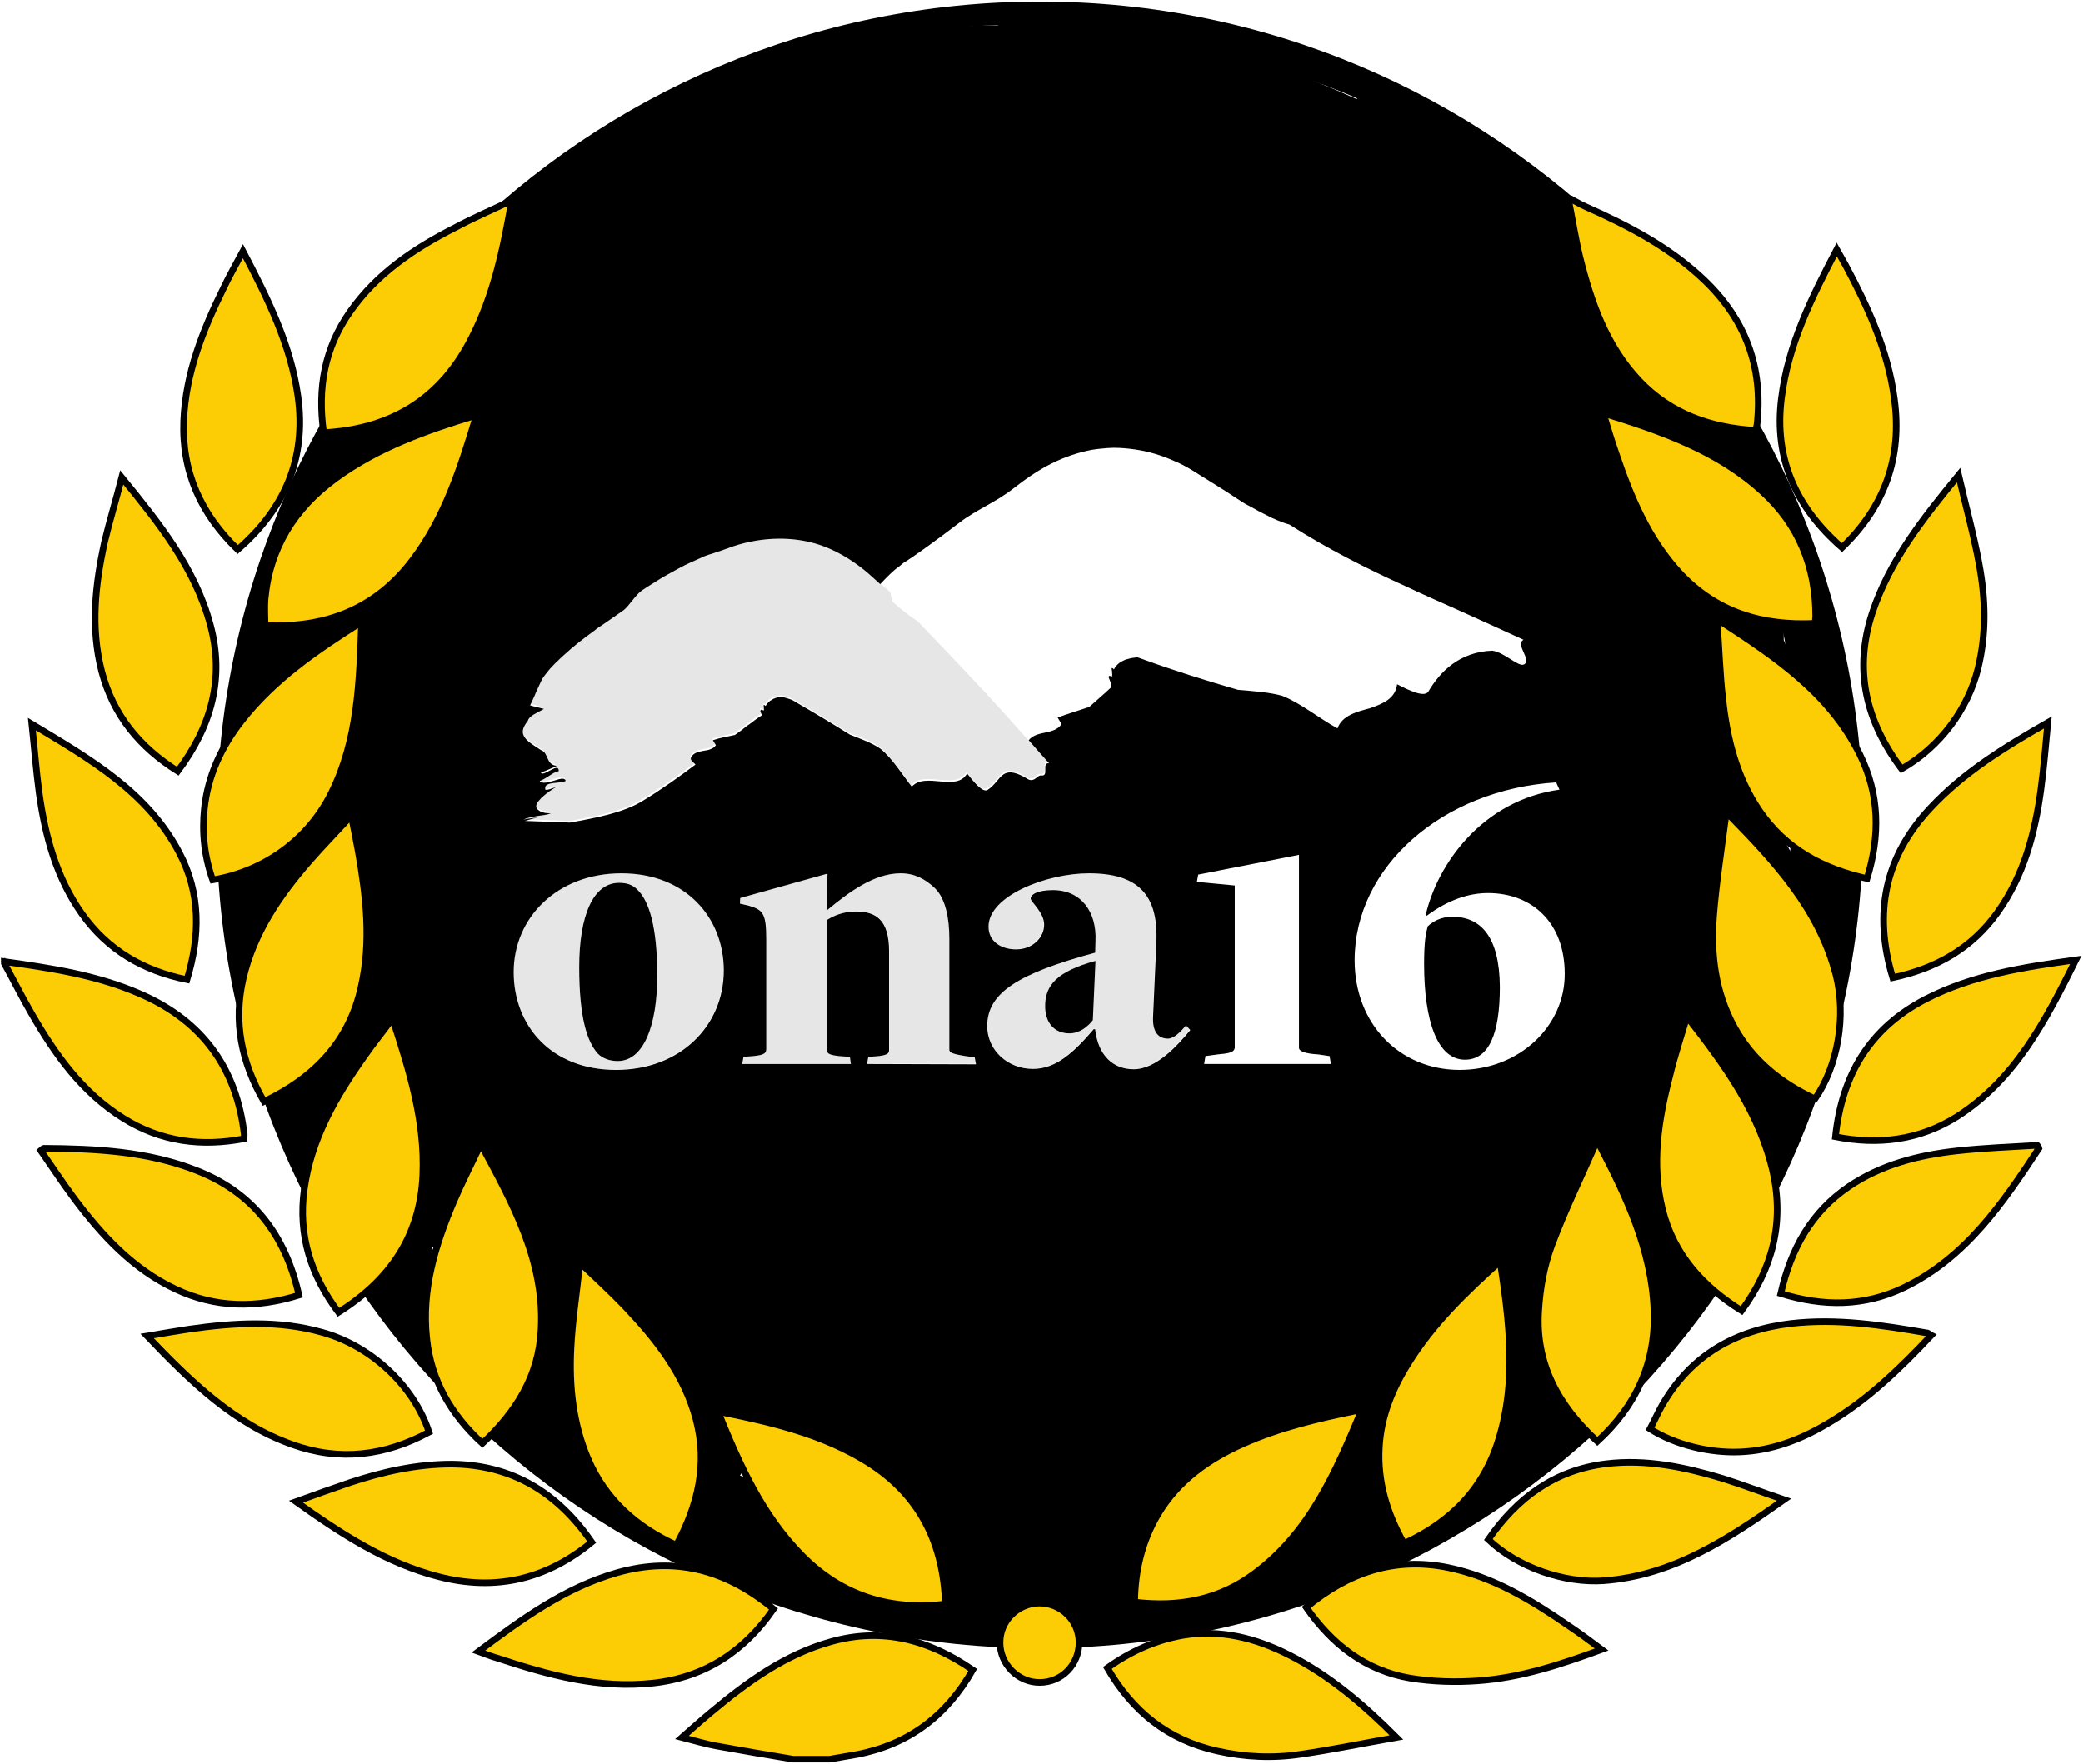 <?xml version="1.0" encoding="utf-8"?>
<!-- Generator: Adobe Illustrator 21.1.0, SVG Export Plug-In . SVG Version: 6.00 Build 0)  -->
<svg version="1.1" xmlns="http://www.w3.org/2000/svg" xmlns:xlink="http://www.w3.org/1999/xlink" x="0px" y="0px"
	 viewBox="0 0 632.6 535.7" style="enable-background:new 0 0 632.6 535.7;" xml:space="preserve">
<style type="text/css">
	.st0{opacity:0.1;enable-background:new    ;}
	.st1{fill:#FCCC04;stroke:#000000;stroke-width:2;stroke-miterlimit:10;}
</style>
<g id="Calque_1">
	<g>
		<path d="M315.8,0.5c-138.1,0-250,111.9-250,250s111.9,250,250,250c138.1,0,250-111.9,250-250S453.9,0.5,315.8,0.5z M446.8,429.6
			c-14,12-31,15-45,27c-6,5-13,6-20,8c-25,4-49,5-73,3c-45-2-87-20-129-38c-12-5-20-14-29-24c-12-17-26-32-33-51
			c-16-43-24-88-25-133c0-50,38-84,67-121c15.4-20.2,22.4-50.4,49.5-54.6c4.8-5.6,9.7-8.6,15.5-13.4c20-14,41-22,64-24
			c19-2,38-1,57,1c16,3,31,8,47,13c109,35,176,155,145,264C521.8,342.6,491.8,391.6,446.8,429.6z"/>
	</g>
	<g>
		<path d="M188,268.1c-7.9,0-12.1,10-12.1,25.6c0,15.3,2.4,22.7,5.7,26.3c1.5,1.5,3.7,2.2,6,2.2c7.8,0,12-10.6,12-26
			c0-15.1-2.6-22.6-5.9-25.9C192.1,268.6,190.3,268.1,188,268.1z"/>
		<path d="M441.1,278.4c-3.6,0-6,1.5-7.5,2.9c-0.6,2.2-1.1,4.7-1.1,11.4c0,17.5,4.1,29.1,12.4,29.1c7.3,0,10.6-7.9,10.6-22.1
			C455.4,284.3,449.6,278.4,441.1,278.4z"/>
		<path d="M317.4,305.5c0,5.1,2.8,8.3,7.4,8.3c3.1,0,5.5-2,7.1-4l0.8-18C320.9,295,317.4,299.3,317.4,305.5z"/>
		<path d="M315.7,17.8C195.1,17.8,97.4,115.5,97.4,236c0,120.6,97.7,218.3,218.3,218.3S533.9,356.6,533.9,236
			C533.9,115.5,436.2,17.8,315.7,17.8z M187.1,324.9c-19.8,0-31.1-13.5-31.1-29.7c0-16.6,13.3-30,32.7-30
			c19.6,0,31.1,13.5,31.1,29.5C219.8,311.5,206.6,324.9,187.1,324.9z M263.3,323.1l0.4-2.2l2-0.1c4.3-0.3,4.3-1.1,4.3-2.2v-29.7
			c0-9.7-4.1-12.1-10.1-12.1c-3.8,0-6.8,1.3-8.8,2.6v39.4c0,1.1,0.6,1.7,5,2l2,0.1l0.3,2.2h-33l0.4-2.2l1.8-0.1
			c3.7-0.3,5.1-0.6,5.1-2.2v-33.4c0-7.9-1-8.9-5.4-10.2l-2.6-0.6l0.1-1.7l26.5-7.4l-0.3,11h0.3c6.5-5.4,14.2-11.1,22.2-11.1
			c4.2,0,7.5,1.7,10.5,4.6c3.1,3.1,4.3,8.9,4.3,15.2v33.7c0,0.9,0.6,1.4,6.3,2.2l1.4,0.1l0.4,2.2L263.3,323.1L263.3,323.1z
			 M344.3,324.7c-6.3,0-10.8-4.2-11.7-12.1l-0.4-0.1c-6,7-11.4,12.1-18.5,12.1c-7.7,0-13.9-5.7-13.9-13c0-10,9.1-15.9,32.8-22.3
			l0.1-3.6c0.4-8.7-4.3-15.4-12.9-15.4c-4.7,0-6.8,1.3-6.8,2.6c0,0.9,4.1,4.2,4.1,7.9c0,4-3.6,7.5-8.5,7.5c-4.6,0-8.4-2.4-8.4-6.9
			c0-9.4,17.7-16.2,30.5-16.2c14.7,0,21.1,6.3,20.5,20.8l-1,22.5c-0.3,5,1.7,6.9,4.5,6.9c1.8,0,3.8-2,5.5-4l1.3,1.4
			C357.7,317.4,351.2,324.7,344.3,324.7z M365.7,323.1l0.4-2.4l3.7-0.5c3.4-0.3,5.2-0.6,5.2-2.2v-49.1l-11.5-1.1l0.4-2.2l30.6-6
			v58.6c0,1.1,2.2,1.8,5.9,2l3.4,0.5l0.4,2.4L365.7,323.1L365.7,323.1z M406.2,221.2c-5.2-2.8-11.2-7.7-16.8-9.9
			c-4-1.1-8.7-1.4-13.4-1.8c-10-2.9-19.6-5.9-28.9-9.3l-1.7-0.6l-0.7,0.1c-0.5,0.1-0.9,0.1-1.3,0.2c-0.8,0.2-1.6,0.4-2.2,0.7
			c-1.3,0.6-2.2,1.4-2.9,2.7c-0.2-0.2-0.3-0.4-0.5-0.4c-0.1,0-0.1,0-0.2,0c0.1,0.6,0.2,1.5,0.2,2.1c0,0.2-0.1,0.4-0.1,0.5
			c-0.3-0.1-1-0.6-1,0.2c0.1,0.3,0.4,1,0.7,1.8c0,0.5,0,0.9,0.1,1.2c-2.1,2-4.5,4-6.7,6c-3.3,1.1-6.6,2.1-9.6,3.2l1.2,2
			c-2.3,3.4-7.5,1.8-10,4.9c1.9,2.2,4,4.5,6.2,7c-2.4-0.3,0.1,4-2.3,3.7c-1.5-0.2-2.2,2.7-4.8,0.7c-7.6-4.3-7.3,0.9-11.6,3.7
			c-1.5,0.9-4.3-2.6-6.2-5c-3.2,5.7-12.7-0.6-16.8,4c-2.8-3.5-5.9-8.6-9.5-11.5c-2.6-1.8-6-3-9.3-4.3c-5.4-3.4-10.6-6.5-15.8-9.5
			c-0.6-0.4-1.3-0.8-1.9-1.1l-1.2-0.4l-1.1-0.3c-0.4-0.1-0.7-0.1-0.9-0.1c-1.1,0-2,0.3-2.8,0.8c-0.8,0.4-1.5,1.2-1.9,1.9
			c-0.2-0.2-0.3-0.3-0.6-0.3c0,0.4,0.1,1,0.1,1.4c0,0.1-0.1,0.2-0.1,0.3c-0.3-0.1-0.8-0.6-1,0.1c0,0.3,0.3,0.8,0.5,1.3
			c-0.2,0.2-0.6,0.4-0.9,0.6c-0.3,0.2-0.6,0.4-1,0.7c-0.7,0.5-1.3,1-2,1.5c-0.7,0.4-1.4,1-2.1,1.6l-2.2,1.6
			c-2.2,0.5-4.4,0.8-6.7,1.6l0.9,1.5c-0.4,0.6-1,1-1.6,1.2c-0.6,0.3-1.4,0.4-2.1,0.5c-1.5,0.3-2.9,0.5-3.8,1.9
			c-0.5,1,0.7,1.5,1.3,2.3c-4.7,3.5-9.9,7.3-16,11c-6,3.7-14.4,5.2-22.1,6.6l-13.7-0.5c1.4-0.4,2.9-0.8,4.3-1.2
			c-1.2,0.3-3.5,0.5-4.7,0.8c0,0,0,0,0,0c1.2-0.6,2.7-0.8,4.2-1.1c0.8-0.1,1.5-0.2,2.2-0.3c0.7-0.1,1.3-0.3,1.9-0.5
			c-1.9,0-3.1-0.4-3.8-1c-0.7-0.5-0.8-1.2-0.5-1.9c0.2-0.4,0.4-0.7,0.8-1.1c0.3-0.4,0.8-0.9,1.3-1.3c1-0.9,2.3-1.8,3.8-2.7
			c-1.1,0.4-3.2,1.2-3.3,0.7c-0.3-1.4,1-1.7,2.5-1.9c1.5-0.2,3.2-0.2,3.7-0.7c-0.4-1.1-1.9-0.5-3.6,0c-1.7,0.5-3.6,1-4.3,0.1
			c1-0.4,2-1,2.9-1.6c0.9-0.6,1.8-1.2,2.9-1.4c0-1.6-1.2-1-2.5-0.3c-1.3,0.7-2.7,1.5-2.9,0.7c2-0.7,2.9-1.2,4.8-2
			c-3.4-0.4-2.4-4-4.8-4.8c-2-1.3-4-2.5-4.9-3.8c-1-1.4-0.9-2.8,0.9-5.1c0.4-1.5,2.6-2.3,4.9-3.6c-1.3-0.4-2.7-0.6-4.2-1.1
			c0.6-1.3,1.3-2.7,1.8-4c0.6-1.3,1.2-2.6,1.8-3.9c0.4-0.6,0.8-1.2,1.3-1.8c0.5-0.6,1-1.3,1.6-1.9c0.6-0.6,1.1-1.2,1.8-1.8
			c0.6-0.6,1.3-1.3,2-1.9c2.7-2.5,5.9-5,9.1-7.3l1-0.8c1.9-1.2,4.5-3.1,8-5.5c1.6-1.2,3.7-4.8,5.7-6.1c1-0.7,2.2-1.4,3.3-2.1
			c1.2-0.7,2.3-1.5,3.6-2.2c2.6-1.4,5.2-3,8.2-4.3c0.9-0.4,1.8-0.8,2.7-1.2c1-0.5,2.1-0.9,3.2-1.2c2.2-0.7,4.4-1.5,6.6-2.3
			c8.8-2.9,18.2-3.1,26.3-0.4c5,1.7,9.4,4.4,13.2,7.4c2,1.6,3.4,3,5,4.4c0,0,0.1,0.1,0.1,0.1c2-2.1,3.9-4.1,5.8-5.4l1.2-1
			c3.7-2.3,9.9-6.8,17.1-12.3c5.1-3.9,10.6-5.9,16.3-10.3c3.7-2.9,7.6-5.6,11.6-7.6c4-2,8.1-3.4,12.4-4.2c1.1-0.2,2.2-0.3,3.3-0.4
			c1.1-0.1,2.2-0.2,3.3-0.2c2.2,0,4.3,0.2,6.4,0.5c4.2,0.6,8.1,1.8,11.9,3.5c3.8,1.5,7.4,4.1,10.9,6.2c1.8,1.1,3.5,2.2,5.1,3.2
			c1.7,1.1,3.3,2.2,4.9,3.2l0.5,0.3l0.3,0.2l0.6,0.3c0.4,0.2,0.8,0.4,1.1,0.6c0.8,0.4,1.5,0.8,2.2,1.2c1.4,0.7,2.7,1.4,3.9,2
			c2.4,1.1,4.3,1.8,5.5,2.1c11.4,7.3,23.3,13.3,35.2,18.7c5.9,2.8,11.9,5.4,17.9,8.1c6,2.7,11.9,5.4,18,8.2
			c-2.7,1.4,2.7,6.2,0.1,7.5c-1.7,0.8-5.9-3.7-9.6-4.2c-10.1,0.4-15.9,6.5-19.4,12.4c-1.2,2-6.2-0.5-9.5-2.2
			c-0.5,4.3-4.2,5.9-8.3,7.3C411.9,216.2,407.6,217.3,406.2,221.2z M443.3,324.9c-18.2,0-31.9-13.9-31.9-33.3
			c0-28.3,26.5-51.8,61.2-54l1,2.2c-23.6,3.3-37.1,22.8-40.6,38l0.3,0.3c6.3-4.7,12.6-6.9,18.6-6.9c13.5,0,23.3,9.1,23.3,24.5
			C475.3,311.5,461.5,324.9,443.3,324.9z"/>
		<path class="st0" d="M188.6,265.1c-19.4,0-32.7,13.4-32.7,30c0,16.2,11.4,29.7,31.1,29.7c19.5,0,32.7-13.4,32.7-30.2
			C219.8,278.7,208.3,265.1,188.6,265.1z M187.6,322.2c-2.3,0-4.5-0.6-6-2.2c-3.3-3.6-5.7-11-5.7-26.3c0-15.7,4.2-25.6,12.1-25.6
			c2.3,0,4.1,0.5,5.7,2.2c3.3,3.3,5.9,10.8,5.9,25.9C199.6,311.6,195.4,322.2,187.6,322.2z"/>
		<path class="st0" d="M294.7,320.8c-5.6-0.8-6.3-1.3-6.3-2.2v-33.7c0-6.3-1.3-12.1-4.3-15.2c-2.9-2.9-6.3-4.6-10.5-4.6
			c-8,0-15.7,5.7-22.2,11.1h-0.3l0.3-11l-26.5,7.4l-0.1,1.7l2.6,0.6c4.3,1.3,5.4,2.3,5.4,10.2v33.4c0,1.5-1.4,1.9-5.1,2.2l-1.8,0.1
			l-0.4,2.2h33l-0.3-2.2l-2-0.1c-4.3-0.4-5-0.9-5-2v-39.4c2-1.3,5-2.6,8.8-2.6c6,0,10.1,2.4,10.1,12.1v29.7c0,1,0,1.9-4.3,2.2
			l-2,0.1l-0.4,2.2h33.2l-0.4-2.2L294.7,320.8z"/>
		<path class="st0" d="M354.6,315.3c-2.8,0-4.7-1.9-4.5-6.9l1-22.5c0.5-14.5-5.9-20.8-20.5-20.8c-12.8,0-30.5,6.8-30.5,16.2
			c0,4.5,3.8,6.9,8.4,6.9c5,0,8.5-3.6,8.5-7.5c0-3.7-4.1-7-4.1-7.9c0-1.3,2-2.6,6.8-2.6c8.5,0,13.3,6.8,12.9,15.4l-0.1,3.6
			c-23.7,6.4-32.8,12.4-32.8,22.3c0,7.3,6.3,13,13.9,13c7.1,0,12.5-5.1,18.5-12.1l0.4,0.1c0.9,7.9,5.5,12.1,11.7,12.1
			c6.9,0,13.4-7.3,17.1-12l-1.3-1.4C358.5,313.2,356.4,315.3,354.6,315.3z M331.9,309.8c-1.7,1.9-4.1,4-7.1,4
			c-4.6,0-7.4-3.2-7.4-8.3c0-6.1,3.6-10.5,15.3-13.7L331.9,309.8z"/>
		<path class="st0" d="M312.2,224.7c-12.5-14.1-19.3-21.2-33.7-36.2c-1.5-0.8-4.1-2.8-7.4-5.7c-0.3-0.2-0.6-2.8-0.8-3
			c-0.3-0.3-0.7-0.6-1.1-1c-0.7-0.6-1.4-1.2-2.1-1.9c0,0-0.1-0.1-0.1-0.1c-1.5-1.4-3-2.8-5-4.4c-3.8-3.1-8.2-5.7-13.2-7.4
			c-8.1-2.7-17.5-2.5-26.3,0.4c-2.2,0.8-4.4,1.5-6.6,2.3c-1.1,0.4-2.2,0.8-3.2,1.2c-0.9,0.4-1.8,0.8-2.7,1.2c-3,1.3-5.6,2.9-8.2,4.3
			c-1.3,0.7-2.4,1.5-3.6,2.2c-1.2,0.7-2.3,1.4-3.3,2.1c-2,1.4-4.1,5-5.7,6.1c-3.5,2.4-6.1,4.2-8,5.5l-1,0.8
			c-3.2,2.2-6.4,4.8-9.1,7.3c-0.7,0.6-1.3,1.3-2,1.9c-0.6,0.6-1.2,1.2-1.8,1.8c-0.6,0.6-1.1,1.2-1.6,1.9c-0.5,0.6-0.9,1.2-1.3,1.8
			c-0.6,1.3-1.2,2.6-1.8,3.9c-0.6,1.3-1.2,2.7-1.8,4c1.4,0.4,2.9,0.7,4.2,1.1c-2.3,1.3-4.5,2.2-4.9,3.6c-1.8,2.3-1.9,3.8-0.9,5.1
			c0.9,1.3,3,2.5,4.9,3.8c2.3,0.8,1.4,4.4,4.8,4.8c-1.9,0.9-2.8,1.3-4.8,2c0.2,0.8,1.7,0.1,2.9-0.7c1.3-0.7,2.5-1.3,2.5,0.3
			c-1.1,0.2-2,0.8-2.9,1.4c-0.9,0.6-1.9,1.2-2.9,1.6c0.8,0.9,2.6,0.4,4.3-0.1c1.7-0.6,3.2-1.1,3.6,0c-0.4,0.5-2.2,0.5-3.7,0.7
			c-1.6,0.1-2.9,0.5-2.5,1.9c0.1,0.6,2.3-0.2,3.3-0.7c-1.5,0.9-2.8,1.8-3.8,2.7c-0.5,0.4-0.9,0.9-1.3,1.3c-0.4,0.4-0.6,0.8-0.8,1.1
			c-0.3,0.7-0.2,1.4,0.5,1.9c0.7,0.5,1.9,0.9,3.8,1c-0.6,0.2-1.2,0.4-1.9,0.5c-0.7,0.1-1.5,0.2-2.2,0.3c-1.5,0.2-3,0.5-4.2,1.1
			c0,0,0,0,0,0c1.2-0.3,3.6-0.4,4.7-0.8c-1.4,0.4-2.8,0.8-4.3,1.2l13.7,0.5c7.7-1.3,16.1-2.9,22.1-6.6c6-3.7,11.3-7.5,16-11
			c-0.6-0.9-1.8-1.3-1.3-2.3c0.9-1.4,2.3-1.6,3.8-1.9c0.7-0.1,1.4-0.3,2.1-0.5c0.6-0.2,1.2-0.6,1.6-1.2l-0.9-1.5
			c2.2-0.7,4.5-1.1,6.7-1.6l2.2-1.6c0.7-0.5,1.4-1.1,2.1-1.6c0.7-0.5,1.3-1,2-1.5c0.3-0.3,0.6-0.4,1-0.7c0.3-0.2,0.7-0.5,0.9-0.6
			c-0.3-0.6-0.5-1.1-0.5-1.3c0.2-0.7,0.7-0.1,1-0.1c0-0.1,0.1-0.2,0.1-0.3c0-0.4,0-1-0.1-1.4c0.2,0,0.4,0.1,0.6,0.3
			c0.4-0.7,1.1-1.4,1.9-1.9c0.8-0.5,1.8-0.7,2.8-0.8c0.3,0,0.5,0,0.9,0.1l1.1,0.3l1.2,0.4c0.5,0.3,1.3,0.7,1.9,1.1
			c5.2,3,10.4,6.2,15.8,9.5c3.3,1.2,6.7,2.5,9.3,4.3c3.6,2.9,6.7,8,9.5,11.5c4.1-4.6,13.6,1.7,16.8-4c1.9,2.4,4.7,5.9,6.2,5
			c4.4-2.8,4-8,11.6-3.7c2.6,2,3.3-0.9,4.8-0.7c2.4,0.3-0.1-4,2.3-3.7C316.2,229.2,314.1,226.9,312.2,224.7z"/>
	</g>
	<path d="M547,204.9c-1.3-2.4-2.6-4.8-3.8-7.2c-0.5-1.1-1-2.2-1.5-3.3c0.2-10.4-1.5-20.8-5.1-30.6c-2.2-6.1-5.1-12-8.6-17.5
		c-0.6-1-1.3-1.9-2-3c0.8-1.1,1.1-2.5,0.4-4c-0.2-0.4-0.4-0.8-0.5-1.2l0,0c-0.1-0.2-0.2-0.3-0.3-0.5c-0.4-0.9-0.9-1.8-1.5-2.6
		c-1.1-2-2.3-4-3.4-6c0.1-0.4,0.2-0.8,0.4-1.3c1.2-3.3-2-6.3-5-6.4c-21.6-33.9-50.6-62.7-84.5-84.2c-4-4.1-9-7-14.7-8.5
		c-2-0.5-3.8,0.2-4.9,1.5c-31.1-14.1-64.3-23-98.4-26.3c-1.9-0.3-3.8-0.5-5.7-0.5c-3.1-0.1-4.7,2.1-4.8,4.4
		c-29.1-0.1-57.9,7.7-83,22.9c-5.5,3.3-0.5,12,5,8.6C254.6,21.4,290,14,324.2,19.2c2.9,0.4,5.1-1.1,5.9-3.2
		c34.7,5.5,68.4,17,99.2,34.2c1.4,0.8,2.9,0.8,4.2,0.3c30,20.4,55.6,47,75,77.8c-1.4,2.3-1.3,5.7,1.5,7.1c0.4,0.2,0.7,0.4,1,0.6
		c2.3,9.1,10.1,17.5,13.8,25.6c2.9,6.4,4.9,13.2,5.9,20.1c-2.6,0.6-4.9,3-4.1,6.2c1.1,4.3,2.3,8.6,3.4,12.8c1.4,17,1.5,34,0,51
		c-0.8,0.6-1.5,1.5-1.9,2.8c-1.7,6.1-1.8,12-0.3,18.2c0.4,1.5,1.4,2.5,2.8,3.1c-0.3,5.3-0.1,10.7-0.7,16c-0.8,6.4-2.4,12.5-4.6,18.5
		c0-0.1-0.1-0.3-0.1-0.4c0.5-1.3,0.9-2.6,1.3-4c1.3-4.1-3.7-8-7.3-5.6c-4.2,2.7-9.8,10.3-6.9,15.7c-5.8,14.2-13.6,27.6-23,39.8
		c-2.6,3.4,0.9,7.4,4.5,7.4l-1.5,1.5c-3.1,2.9-1.1,7,2,8.1c2.2,2.2,6.4,2.6,8-0.7c1-2,1.9-4.1,2.9-6.1c0.5-1.1,0.6-2.3,0.4-3.3
		c1.8-5.3,3.6-10.6,5.5-15.9c0.6-1.7,0.1-3.2-0.8-4.3c2.1-3.5,4-7.2,5.9-10.8c1.4,3.9,6.8,3.9,9,0.7c8-11.9,13-25.4,14.8-39.6
		c0.9-7,0-14.3,1.3-21.2c0.5-2.8,1.9-4.9,2.8-7.5c1.4-3.6-0.4-5.6-2.2-8.7c-0.5-0.8-1.1-1.4-1.8-1.8c1.2-13.7,1.6-27.4,1-41.1
		C544.6,213.4,549.4,209.4,547,204.9z"/>
	<path d="M475.8,400.7c-2.1,1.2-4.1,2.4-6.1,3.6c0.4-0.7,0.8-1.4,1.1-2.2c1.2-2.5,0-6.2-2.5-7.3c3.6-3.3,7.4-6.4,11.2-9.5
		c5-4-2.1-11.1-7.1-7.1c-12.3,9.9-23.7,20.8-34.1,32.6c-0.5,0.6-0.9,1.3-1.1,1.9c-0.8-0.3-1.8-0.3-2.9,0
		c-8.3,2.5-15.9,6.3-22.7,11.5c-4,2.4-7.4,5.5-10.2,9.2c-1.1,0.8-1.8,1.9-2,3c-1,1.6-1.8,3.3-2.6,5.1c-10.5,4-21.1,7.7-31.8,11.2
		c-0.7,0.2-1.5,0.5-2.2,0.7c1.3-1.5,1.7-3.8,0.9-5.6c1.7-0.7,3.4-1.4,5-2.2c5.9-2.7,0.8-11.1-5-8.6c-2.1,0.9-4.2,1.8-6.3,2.7
		c-9.2,3.7-18.7,6.5-28.3,8.4c-7,0.1-14,0-21-0.2c-0.8-1-2-1.7-3.7-1.9c-4.3-0.5-8.5-0.6-12.8-0.5c-0.8-1.1-2.1-1.9-3.8-2.1
		c-5.4-0.7-10.5-2.3-15.4-4.5c-4.2-1.8-9.3-1.6-13.8-2c-4.1-0.3-6.3,5.1-4.1,8c0,0.1-0.1,0.2-0.1,0.4c-6.9-1.9-13.7-4.3-20.3-7.1
		c-0.3-1.2-1-2.3-2.3-3c-2.9-1.6-5.9-3-8.9-4.2c3.6-1.9,4.3-7.8-0.7-9.1l-6.7-1.8c-0.5-0.1-1-0.2-1.4-0.2c-1.2-0.4-2.3-0.9-3.5-1.4
		c-3.5-1.6-6.4-3.4-10.3-4.1c-2.3-0.4-4.7-0.5-6.7,0c-5.2-3.3-10-7.2-14.3-11.6c-2-2.1-3.8-4.3-5.5-6.5c1.9-2.1,2-5.8-1-7.8l-8-5.3
		c-3.6-2.4-7.6,1.1-7.5,4.7c-1.4,2.5-0.7,6.2,2.8,7.5c3.1,1.2,2,4,2.3,6.4c0.1,1,0.5,1.9,0.9,2.9c-0.1,0-0.2,0-0.2,0.1
		c-6.7-10.1-13.6-19.9-20.7-29.6c0.4-0.9,0.6-1.9,0.4-3.1c-0.2-1.4-0.5-2.8-0.8-4.2c3,0.1,5.6-3.5,5-6.5c-1.2-5.6-3.5-10.8-6.9-15.5
		c-1.3-1.8-4-2.5-6.1-2c-1-0.5-2-0.8-3.1-0.8c-2.4,0-4,1.6-4.7,3.5c-1.1,1.4-1.6,3.4-0.6,5.5c0.2,0.4,0.4,0.8,0.6,1.2
		c-0.7,0.1-1.3,0.1-2,0.2c-2.6,0.3-3.8,3.3-3.6,5.6c-0.2,0-0.3,0-0.5,0c-4.5,0.5-6.4,5-3.5,8.5c3.1,3.8,6.5,7.1,10.3,10.1
		c1.8,1.4,3.9,1.5,5.5,0.7c9.2,12.3,17.9,24.9,26.2,37.8c-2,2.2-2.2,6,1.1,7.5c1.2,0.6,2.3,1,3.5,1.4c1.1,0.6,2,1.5,2.9,2.6
		c2.5,3.1,6.7,1.3,8.1-1.7c1.9-1.1,3.1-3.4,2.7-5.5c1.5-1.2,2.2-3.2,1.6-5.1c3.3,2.8,6.8,5.4,10.6,7.9c1.5,2.5,5.7,2.6,7.8,0.7
		c0.1,0,0.2,0,0.4-0.1c1.2,0.1,2.3,0.4,3.4,0.7c1.9,0.7,3.7,1.8,5.6,2.7c-0.8,1.3-1,2.9-0.4,4.3c-4.7,0.1-7.6,6.6-2.7,9.2
		c2,1.1,4.1,2.2,6.1,3.3c-0.1,2.2,1,4.4,3.5,4.9c0.4,0.1,0.8,0.2,1.2,0.2c2,0.8,3.8,1.3,6,1.1c0.8-0.1,1.5-0.3,2.2-0.7
		c2.1-0.4,3.4-2.3,3.7-4.3c14.1,6.5,29,10.9,44.2,13.4c-1.4,2.6,0.2,6.4,3.1,7.4c5,1.6,10,2.9,15.1,3.7c0.1,0,0.1,0.1,0.2,0.1
		c7.1,2.7,14.4,3,21.8,1.3c1.4-0.3,2.4-1.3,3-2.5c0.6,0.8,1.4,1.4,2.4,1.7c15.9,5,33.1-2.2,48.2-7c8.2-2.6,16.3-5.3,24.4-8.2
		c-2.5,3.5,0.1,9.3,5.1,7.9c7.1-2.1,13.1-6,17.8-11.4c2-1.3,4.1-2.6,6.2-3.8c2.2-1.2,4.4-2.5,6.5-3.9c0.9-0.6,1.6-1.4,1.9-2.2
		c0.3-0.2,0.6-0.4,1-0.7c2.3-1.6,2.7-4,2-6c7.1-2.2,14-4.8,20.7-7.9c1.7,1.7,4.4,2.3,6.8,0c0.8-0.8,1.6-1.6,2.4-2.5
		c2.5-2.2,5.1-4.3,7.7-6.2c4.9-2.9,9.7-5.9,14.3-9.3C485.9,405.6,481.5,397.5,475.8,400.7z M448.2,415.6c-0.3,0.5-0.6,0.9-0.9,1.4
		c-0.1,0.1-0.2,0.3-0.3,0.4c-0.9,0.4-1.7,0.8-2.6,1.2c0.3-0.2,0.7-0.4,1-0.7C446.3,417.1,447.2,416.4,448.2,415.6z M440.3,419
		c1,0.4,2.1,0.4,3.2,0c-1.4,0.6-2.7,1.2-4.1,1.7C439.8,420.2,440.1,419.6,440.3,419z"/>
	<path d="M117.9,317.3c-1.5-4.8-3.1-9.6-4.6-14.3c-1.3-6.4-3.9-12.3-6.1-18.4c-2.5-7-4.4-14.2-5.8-21.4c-0.6-3-1.1-6-1.6-9
		c5.5-29.3,3.5-59.5,10.5-88.6c1.5-6.3-8.1-8.9-9.6-2.7c-4.1,17.1-5.1,34.6-6.3,52c-3-2.7-8.7-1.6-8.3,3.4
		c0.9,11.6,1.9,23.1,3.6,34.6c0,0.5,0.1,1,0.1,1.4c0,0.4,0.1,0.7,0.2,1.1c0.4,2.8,0.9,5.7,1.5,8.5c1.4,7.3,3.2,14.5,5.6,21.5
		c0.8,2.5,1.8,4.9,2.7,7.3c0,0.2,0,0.4,0.1,0.7c0.3,1.7,0.7,3.4,1.2,5c-0.1-0.1-0.2-0.2-0.3-0.4c-3.3-3.5-10.1,0.1-8.4,4.9
		c3.1,8.6,7.1,16.8,12,24.5c3.2,5.1,10.9,1.1,9.2-3.9C116.2,323.3,118.9,320.5,117.9,317.3z"/>
	<path d="M520.6,152.3C511.1,101.5,468.5,66.1,424,45c-12.1-5.7-24.5-10.7-37.1-15.4c-13.3-4.9-26.8-9.9-40.7-13.2
		c-27.1-6.4-55-4.2-81.6,3.1c-13.4,3.7-26.4,8.6-39.1,14.1c-0.6-2-2.3-3.8-4.8-4c-13.3-0.9-26.3,3.5-36.7,11.7
		c-4.4,3.5-11.5,9.7-12.9,15.5c-0.3,1.4-0.2,2.6,0.2,3.6c-1.7,3.3,0.9,8.6,5.7,7.3c12.4-3.4,24.8-6.7,37.2-10.1
		c2.7-0.7,4.1-3.5,3.5-6.2c-0.3-1.1-0.4-2.3-0.3-3.4c2.4-1.1,4.7-2.2,7.1-3.3c15.5-7,31.6-13,48.1-17.1c15.9-4,32.3-6,48.7-5.1
		c17.1,1,33.5,6,49.6,11.7c30.3,10.7,60.6,22.7,86.8,41.8c26.2,19.1,47.3,46.4,53.3,78.8C512.1,161.3,521.7,158.6,520.6,152.3z
		 M209.2,40.4c-0.1,0.2-0.2,0.5-0.3,0.8c-6.8,3.2-15.1,7.2-21,10.2C193.8,45.8,201.2,42,209.2,40.4z"/>
	<g>
		<g>
			<path class="st1" d="M240.8,534.2c-7.8-1.3-15.5-2.6-23.2-4c-3.3-0.6-6.6-1.6-10.5-2.6c3.3-2.9,6.1-5.4,9-7.8
				c10.9-9.1,22.3-17.4,36.3-21.3c15.7-4.4,29.8-0.5,43,8.6c-8,14-19.5,22.7-35.3,25.7c-2.7,0.5-5.4,0.9-8.1,1.4
				C248.2,534.2,244.5,534.2,240.8,534.2z"/>
			<path class="st1" d="M477,60.4c1.5,0.8,3,1.7,4.6,2.4c13,5.8,25.5,12.3,35.9,22.2c12.6,12,18,26.6,16.1,43.9
				c-0.1,0.5-0.2,1-0.4,1.8c-13.7-0.8-25.8-5-35.4-15.1c-10-10.6-14.6-23.8-18-37.5c-1.4-5.8-2.3-11.8-3.5-17.7
				C476.6,60.4,476.8,60.4,477,60.4z"/>
			<path class="st1" d="M1.3,292c14.2,2,28.4,4.1,41.7,10c18.6,8.2,28.9,22.5,31.2,42.6c0,0.3-0.1,0.6-0.1,1.2
				c-13,2.5-25.2,0.9-36.6-6.2c-12.5-7.8-20.7-19.3-27.9-31.8c-2.9-5-5.5-10.2-8.3-15.3C1.3,292.5,1.3,292.2,1.3,292z"/>
			<path class="st1" d="M37,145c11.5,14.1,22.3,27.6,26.9,44.8c4.4,16.4,0.2,30.9-9.9,44.4c-11.6-7.3-19.6-17-23.1-30.3
				c-3.4-13.2-2-26.3,0.9-39.4C33.3,158.2,35.2,152,37,145z"/>
			<path class="st1" d="M577.5,233.5c-10.9-14.5-14.6-30.1-8.9-47.4c5.2-15.7,15.2-28.4,26.2-41.8c2.2,9.5,4.6,18.1,6.2,26.8
				c2,10.6,2.3,21.3-0.3,31.9C597.6,215.4,589.2,226.8,577.5,233.5z"/>
			<path class="st1" d="M424.1,527.6c-9.7,1.7-19.3,3.7-29,5.1c-8.5,1.3-17.1,0.9-25.5-1c-14.8-3.3-25.6-11.9-33.3-25.2
				c7-5,14.5-8.4,23-9.9c11.4-1.9,22,0.8,32.1,5.9C403.7,508.7,414,517.5,424.1,527.6z"/>
			<path class="st1" d="M486.4,500.9c-12.5,4.6-24.7,8.6-37.5,9.5c-6.8,0.5-13.8,0.3-20.6-0.8c-13.6-2.3-23.7-10.2-31.6-21.5
				c12.7-10.5,26.7-15.4,43-12.1c13.7,2.8,25.4,9.9,36.7,17.7C479.7,495.9,482.8,498.2,486.4,500.9z"/>
			<path class="st1" d="M557.4,345.2c2-19,10.6-33.1,27.4-41.8c14.2-7.3,29.6-9.7,45.6-11.9c-9.2,18.5-18.4,36.3-36.1,47.6
				C583,346.2,570.6,347.8,557.4,345.2z"/>
			<path class="st1" d="M522.5,188.7c16.6,10.8,33.1,21.8,42.3,40.4c6,12.1,6.2,24.6,2.2,37.7c-13.5-3-24.7-9-32.6-20.5
				c-7-10.2-9.9-21.9-11.2-34c-0.9-7.7-1.1-15.5-1.7-23.2C521.9,189,522.2,188.9,522.5,188.7z"/>
			<path class="st1" d="M455.6,383c2.8,18.5,5,36.2-0.4,53.9c-4.5,15-14.4,25.2-28.8,31.8c-5.2-9.2-8.1-18.8-7.5-29.2
				c0.5-9.4,4-17.9,9-25.8C435.2,402,444.9,392.6,455.6,383z"/>
			<path class="st1" d="M619.2,348.7c-11,16.7-22.2,33.2-41,42.3c-12.1,5.8-24.5,5.8-37.4,1.8c3.1-13.5,9.2-24.7,20.7-32.5
				c9.9-6.7,21.1-9.5,32.7-10.8c8.1-0.9,16.3-1.2,24.5-1.7C618.9,348,619.1,348.3,619.2,348.7z"/>
			<path class="st1" d="M155.4,60.9c-2.6,14.9-5.5,28.7-12.1,41.6c-4.4,8.7-10.4,16.2-18.9,21.4c-7.9,4.8-16.7,7-26.1,7.5
				c-1.9-13.4,0.2-25.6,8-36.7c8.2-11.7,19.6-19.3,32-25.6C143.7,66.2,149.3,63.8,155.4,60.9z"/>
			<path class="st1" d="M144.7,126.1c-4.8,15.9-9.6,31.1-19.4,44c-11.2,14.8-26.3,20.7-44.8,19.8c0-2.7-0.2-5.3,0-7.9
				c1.4-15.5,8.9-27.5,21.3-36.6C114.6,136,129.2,130.8,144.7,126.1z"/>
			<path class="st1" d="M486.9,125.5c17.8,5.5,34.7,11.4,48.3,23.8c11.1,10.1,16.2,22.9,16.2,37.8c0,0.6-0.1,1.3-0.2,2.2
				c-16.1,0.8-30-3.4-41.1-15.3c-9.5-10.3-14.8-22.9-19.2-35.9C489.5,134.1,488.3,130.1,486.9,125.5z"/>
			<path class="st1" d="M586.5,405.5c-9.7,10.3-19.7,20-32,27.1c-8,4.7-16.6,7.9-26,8.3c-9.2,0.4-19.7-2.1-27.4-7
				c1.3-2.4,2.4-5,3.8-7.4c8.7-15,22.1-22.6,39-24.6c14-1.6,27.7,0.5,41.5,2.9C585.7,404.9,585.9,405.2,586.5,405.5z"/>
			<path class="st1" d="M146.5,438.3c-9.5-8.7-15.6-19.1-16.9-31.9c-1.6-14.8,2.6-28.4,8.3-41.8c2.4-5.6,5.2-11,8.1-17.2
				c9.8,18.2,19.5,35.6,18.3,56.5C163.6,417.9,156.7,428.8,146.5,438.3z"/>
			<path class="st1" d="M130.3,434.9c-13.4,7.2-27.1,8.9-41.4,3.8c-17.8-6.3-30.9-19.1-44.2-33c4.8-0.8,8.8-1.5,12.8-2.1
				c13.5-1.9,27-2.8,40.4,1C112.7,408.7,125.7,420.8,130.3,434.9z"/>
			<path class="st1" d="M574.8,296.9c-6-19.8-2.3-36.9,11.5-51.6c10-10.7,22.3-18.3,35.6-25.9c-0.7,7.2-1.2,13.7-2.1,20.3
				c-1.8,13.4-5.2,26.2-13.2,37.4C598.8,288,588,294.1,574.8,296.9z"/>
			<path class="st1" d="M176.4,383.7c4.7,4.5,9.2,8.6,13.4,13c9.5,10,18,20.7,21.6,34.4c3.5,13.5,0.6,25.9-6,38.1
				c-12.3-5.6-21.5-13.9-26.8-26.1c-4.6-10.8-5.8-22.2-5.2-33.8c0.4-8,1.6-15.9,2.5-23.9C175.8,385.1,176,384.7,176.4,383.7z"/>
			<path class="st1" d="M145.3,501.5c13.4-10,26.3-19.4,42-23.9c17.8-5.1,33.4-0.8,47.6,11c-9,13-21,20.8-36.6,22.5
				c-16.4,1.8-31.9-2.5-47.3-7.6C149.2,503,147.5,502.3,145.3,501.5z"/>
			<path class="st1" d="M90.8,393.3c-12.9,4-25.3,3.9-37.4-1.8c-13-6.1-22.4-16.3-30.8-27.5c-3.5-4.7-6.8-9.7-10.2-14.6
				c0.5-0.4,0.7-0.7,1-0.7c15.7,0.1,31.4,0.9,46.2,6.7C76.9,362.1,86.7,375.1,90.8,393.3z"/>
			<path class="st1" d="M541.8,455.4c-17,12-33.7,23-54.6,24.6c-12.1,0.9-26.4-4.1-35.2-12.5c8.7-12.6,20.1-21.1,35.7-23
				c12.2-1.5,24,1,35.6,4.5C529.3,450.9,535.3,453.2,541.8,455.4z"/>
			<path class="st1" d="M485.8,347.8c8.2,15.8,15.8,31.8,16.5,50.1c0.6,15.9-5.4,29-17.2,39.8c-11.8-10.8-18.9-23.6-17.8-39.8
				c0.4-6.6,1.6-13.4,3.9-19.6c3.9-10.5,8.9-20.7,13.4-31C485,347.5,485.4,347.7,485.8,347.8z"/>
			<path class="st1" d="M179.7,468.3c-13.9,11.4-29.3,14.9-46.4,10.5c-16-4.1-29.5-12.9-43.4-22.8c5.8-2.1,11.1-4,16.4-5.8
				c10-3.3,20.2-5.6,30.9-5.6C155.5,444.8,169.3,453.2,179.7,468.3z"/>
			<path class="st1" d="M73.8,76.3c7.6,14.5,14.5,28.4,16.7,44.1c2.6,18.8-4,34.1-18.3,46.5c-11.2-10.8-17-23.6-16.4-39.1
				c0.6-14.5,5.8-27.5,12.1-40.3C69.6,83.9,71.6,80.4,73.8,76.3z"/>
			<path class="st1" d="M9.7,219.9c17.8,10.7,35.1,20.6,44.8,39.1c6.5,12.4,6.3,25.2,2.3,38.5c-13.3-2.7-24.1-9-31.9-20
				c-7.8-11-11.2-23.7-13-36.8C11,234.1,10.5,227.4,9.7,219.9z"/>
			<path class="st1" d="M109.8,188.9c-0.6,18.2-1.1,35.8-9.2,52c-6.9,13.9-20.2,23.7-36,26.3c-2.5-7.1-3.3-14.3-2.5-21.8
				c1.1-10,5.2-18.7,11.3-26.5C83.2,206.4,96,197.6,109.8,188.9z"/>
			<path class="st1" d="M512.3,308.7c11.6,14.9,22.2,29.4,26.2,47.5c3.3,15.3-0.2,29-9.6,41.8c-11.8-7.4-20.6-17-24-30.7
				c-3.4-13.7-1.3-27.2,2.2-40.6C508.5,320.8,510.4,315.1,512.3,308.7z"/>
			<path class="st1" d="M287.1,487.1c-17.2,2-31.6-2.7-43.5-14.7c-12.1-12.2-18.9-27.4-25.3-43.1c0.5-0.2,0.9-0.4,1.1-0.4
				c15.4,3.1,30.6,6.7,44.2,15.2C279.3,454,286.5,468.6,287.1,487.1z"/>
			<path class="st1" d="M559.4,166.3c-13.9-12.1-20.7-26.9-18.4-45.3c2-16.2,9.1-30.5,16.8-45.2c1,1.8,1.8,3.2,2.6,4.6
				c6.9,12.9,13,26.1,14.9,40.8C577.7,138.9,572.4,153.8,559.4,166.3z"/>
			<path class="st1" d="M119.2,309.3c5.2,15.9,9.9,31.2,9.2,47.5c-0.8,18.6-10,31.9-25.6,41.7c-8.4-11.2-12.3-23.4-10.4-37.3
				c2.1-15.5,9.7-28.4,18.5-40.8C113.4,316.8,116.2,313.4,119.2,309.3z"/>
			<path class="st1" d="M413.4,428.5c-7.8,18.7-15.7,36.9-32.4,49.3c-10.7,8-22.9,10.3-36.4,8.7c0.1-9.7,2.3-18.6,7.1-26.7
				c6.1-10.2,15.3-16.7,25.9-21.4c11-4.9,22.6-7.6,34.3-10C412.2,428.3,412.5,428.4,413.4,428.5z"/>
			<path class="st1" d="M80.2,334.5c-6.9-11.9-9.4-24.2-6.3-37.5c3.2-13.6,10.8-24.8,19.8-35.2c4-4.6,8.3-9,13-14.1
				c0.8,4.1,1.5,7.4,2.1,10.8c2.4,13.7,4,27.3,0.9,41.1C106.1,316.1,95.7,327.1,80.2,334.5z"/>
			<path class="st1" d="M525.3,247.7c13.8,14.1,27.2,28.5,32.3,48.5c3.1,12.4,0.6,27.3-6.4,37.5c-10.3-4.8-18.9-11.6-24.5-21.8
				c-5.8-10.6-7.2-22-6.3-33.8c0.8-10.1,2.4-20.2,3.7-30.3C524.5,247.9,524.9,247.8,525.3,247.7z"/>
			<path class="st1" d="M315.6,486.8c6.6,0,12,5.2,12.1,11.8c0.1,6.8-5.2,12.3-11.9,12.3c-6.6,0.1-12.2-5.6-12.1-12.2
				C303.7,492.2,309.1,486.9,315.6,486.8z"/>
		</g>
	</g>
</g>
<g id="Calque_2">
</g>
</svg>
